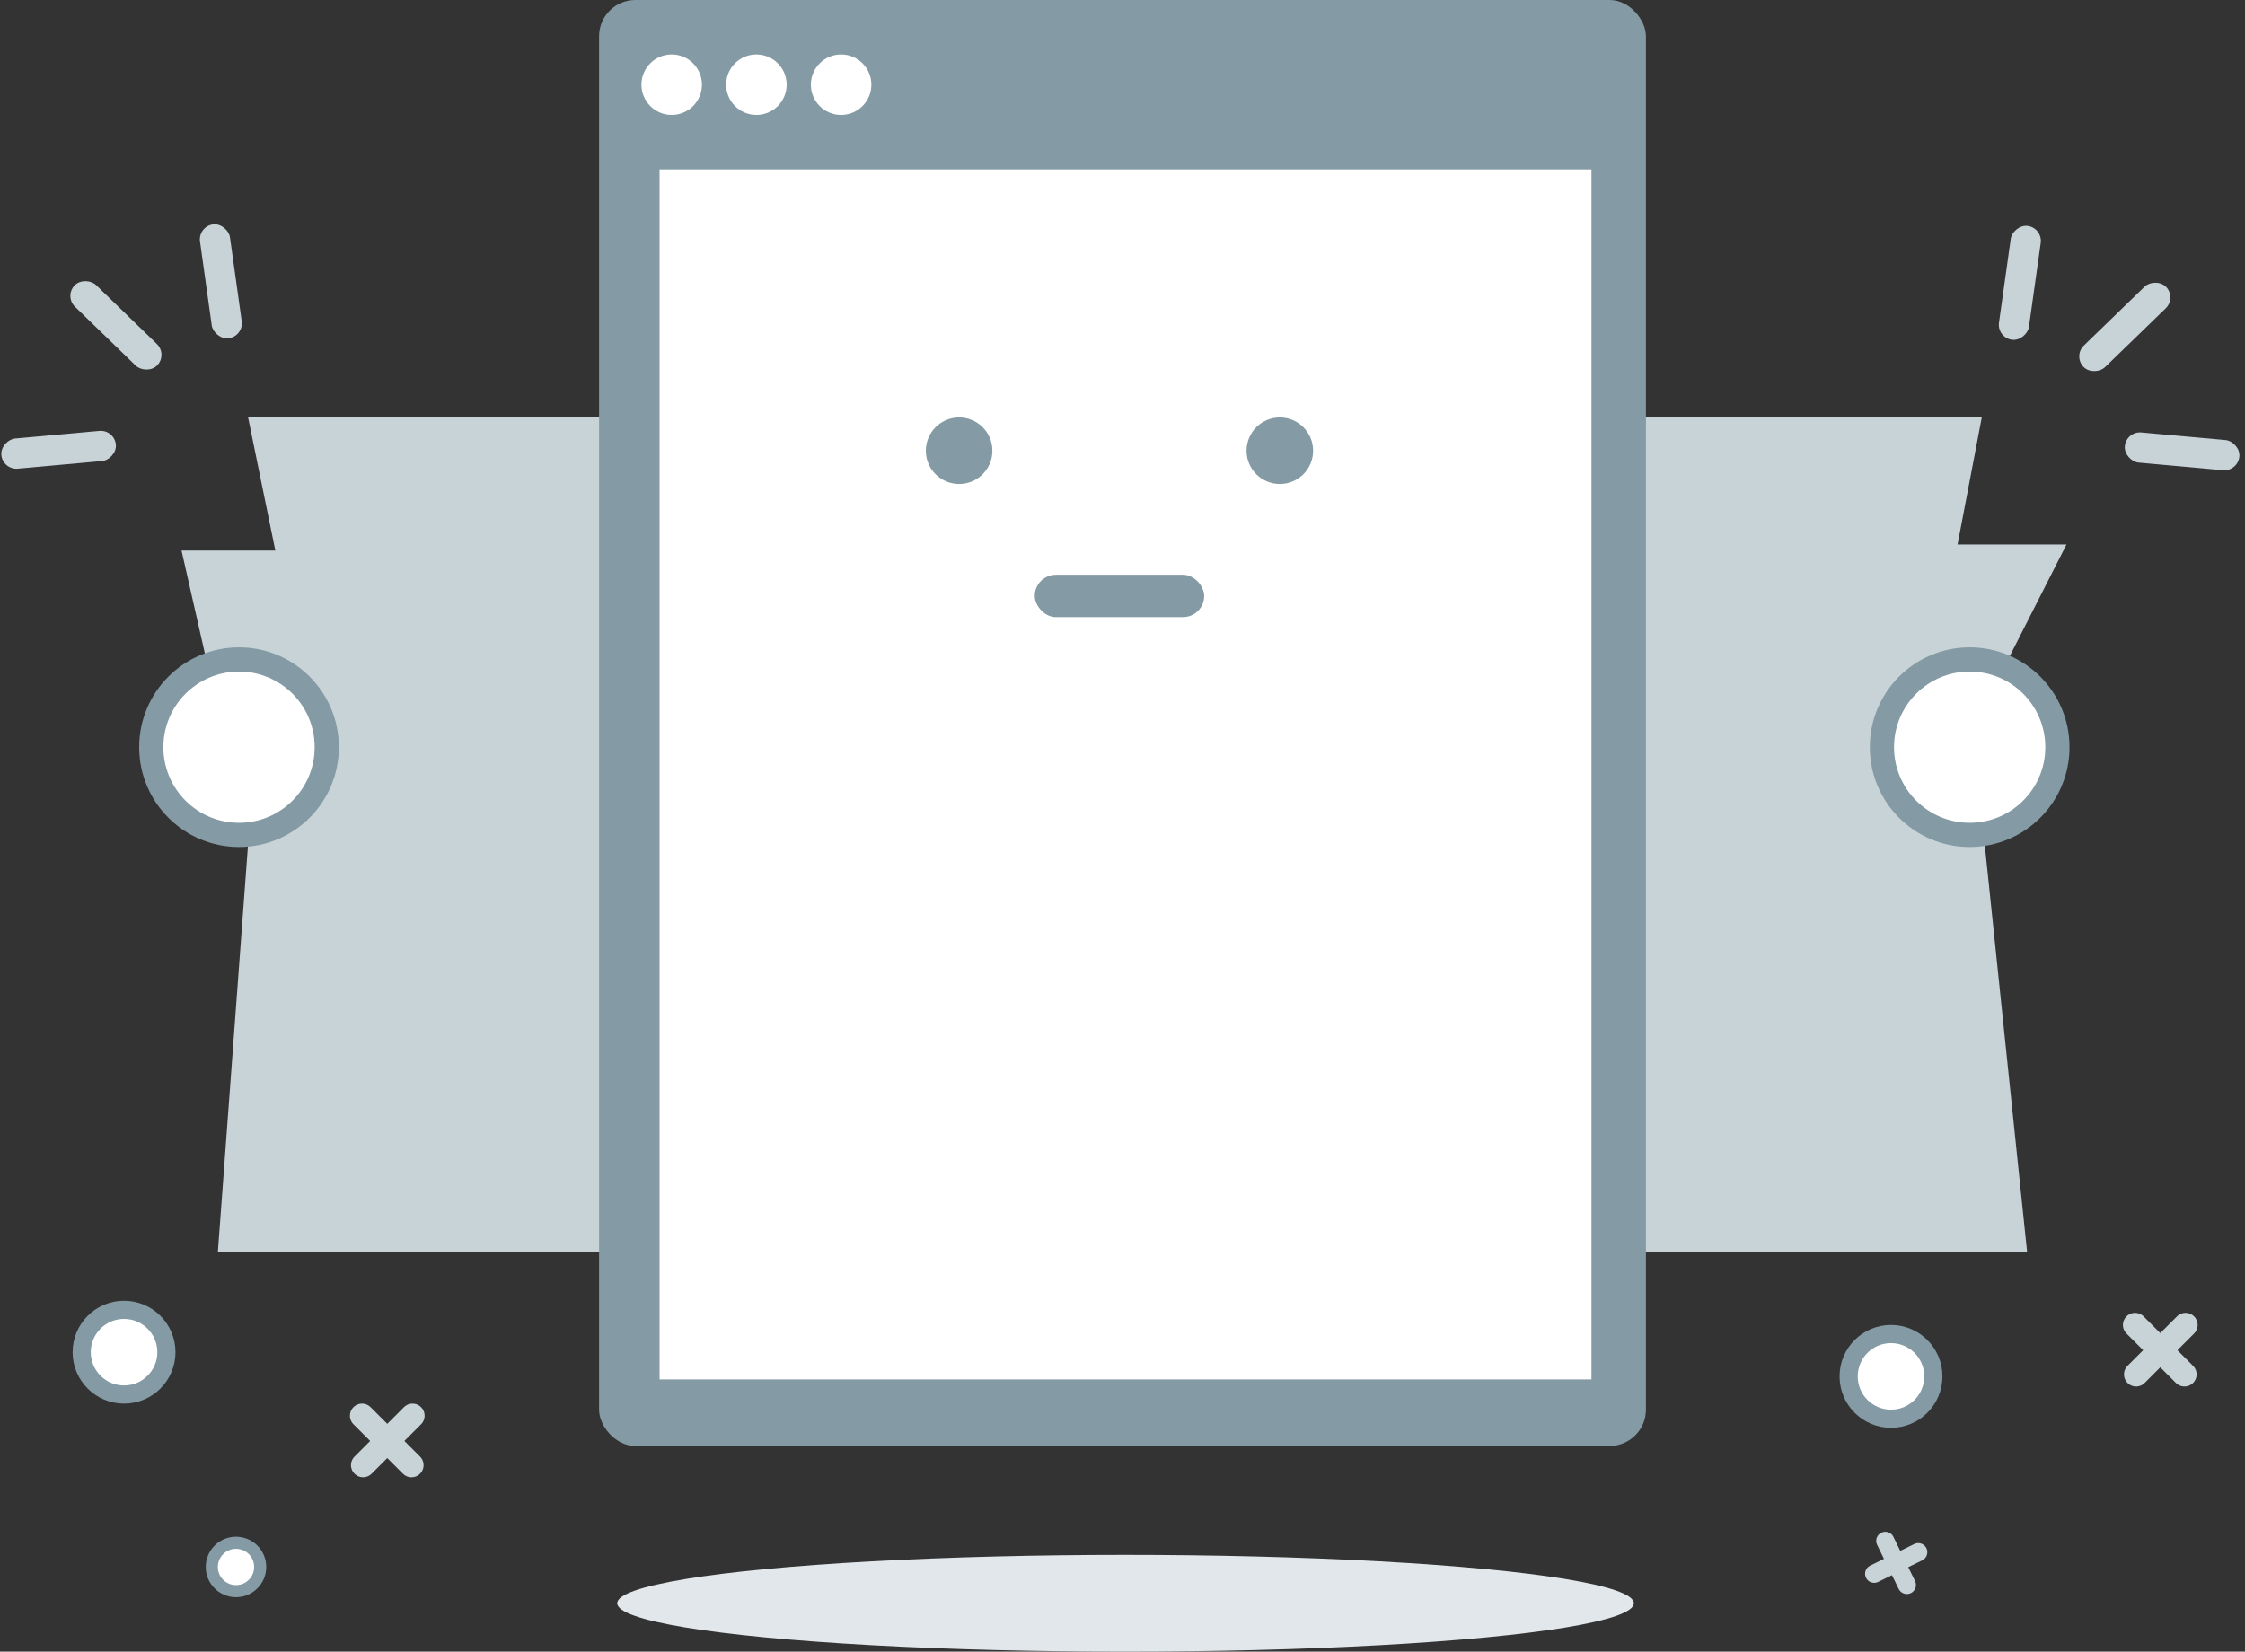 <svg width="371" height="273" viewBox="0 0 371 273" fill="none" xmlns="http://www.w3.org/2000/svg">
<rect x="0" y="0" width="371" height="273" fill="#333333" stroke="none"/>
<path d="M41 69H327.5L323.5 90H341.5L326 120.5L335 207H36L41 139.5L30 91H45.5L41 69Z" fill="#C8D3D7"/>
<rect x="99" width="173" height="239" rx="6" fill="#849AA4"/>
<rect x="109" y="28" width="154" height="200" fill="white"/>
<circle cx="111" cy="14" r="5" fill="white"/>
<circle cx="125" cy="14" r="5" fill="white"/>
<circle cx="139" cy="14" r="5" fill="white"/>
<circle cx="39.5" cy="123.5" r="14.5" fill="white" stroke="#849AA4" stroke-width="4"/>
<circle cx="20.5" cy="223.5" r="7" fill="white" stroke="#849AA4" stroke-width="3"/>
<circle cx="312.5" cy="227.5" r="7" fill="white" stroke="#849AA4" stroke-width="3"/>
<circle cx="39" cy="259" r="4" fill="white" stroke="#849AA4" stroke-width="2"/>
<circle cx="325.5" cy="123.5" r="14.5" fill="white" stroke="#849AA4" stroke-width="4"/>
<rect x="32.706" y="37.439" width="5" height="19" rx="2.5" transform="rotate(-7.972 32.706 37.439)" fill="#C8D3D7"/>
<rect x="10.596" y="48.963" width="5" height="19" rx="2.5" transform="rotate(-45.898 10.596 48.963)" fill="#C8D3D7"/>
<rect x="0.45" y="77.691" width="5" height="19" rx="2.5" transform="rotate(-95.167 0.45 77.691)" fill="#C8D3D7"/>
<rect width="5" height="19" rx="2.5" transform="matrix(-0.99 -0.139 -0.139 0.99 337.587 37.694)" fill="#C8D3D7"/>
<rect width="5" height="19" rx="2.5" transform="matrix(-0.696 -0.718 -0.718 0.696 359.698 49.218)" fill="#C8D3D7"/>
<rect width="5" height="19" rx="2.5" transform="matrix(0.09 -0.996 -0.996 -0.09 369.843 77.946)" fill="#C8D3D7"/>
<line x1="59.828" y1="234" x2="68" y2="242.172" stroke="#C8D3D7" stroke-width="4" stroke-linecap="round"/>
<line x1="2" y1="-2" x2="13.556" y2="-2" transform="matrix(-0.707 0.707 0.707 0.707 71 234)" stroke="#C8D3D7" stroke-width="4" stroke-linecap="round"/>
<line x1="352.828" y1="219" x2="361" y2="227.172" stroke="#C8D3D7" stroke-width="4" stroke-linecap="round"/>
<line x1="2" y1="-2" x2="13.556" y2="-2" transform="matrix(-0.707 0.707 0.707 0.707 364 219)" stroke="#C8D3D7" stroke-width="4" stroke-linecap="round"/>
<line x1="311.554" y1="254.688" x2="315.12" y2="261.974" stroke="#C8D3D7" stroke-width="3" stroke-linecap="round"/>
<line x1="1.5" y1="-1.5" x2="9.612" y2="-1.5" transform="matrix(-0.898 0.44 0.44 0.898 319.007 257.242)" stroke="#C8D3D7" stroke-width="3" stroke-linecap="round"/>
<ellipse cx="186" cy="265" rx="84" ry="8" fill="#E1E7EA"/>
<circle cx="158.5" cy="74.5" r="5.5" fill="#849AA4"/>
<circle cx="211.5" cy="74.5" r="5.5" fill="#849AA4"/>
<rect x="171" y="95" width="28" height="7" rx="3.5" fill="#849AA4"/>
</svg>
